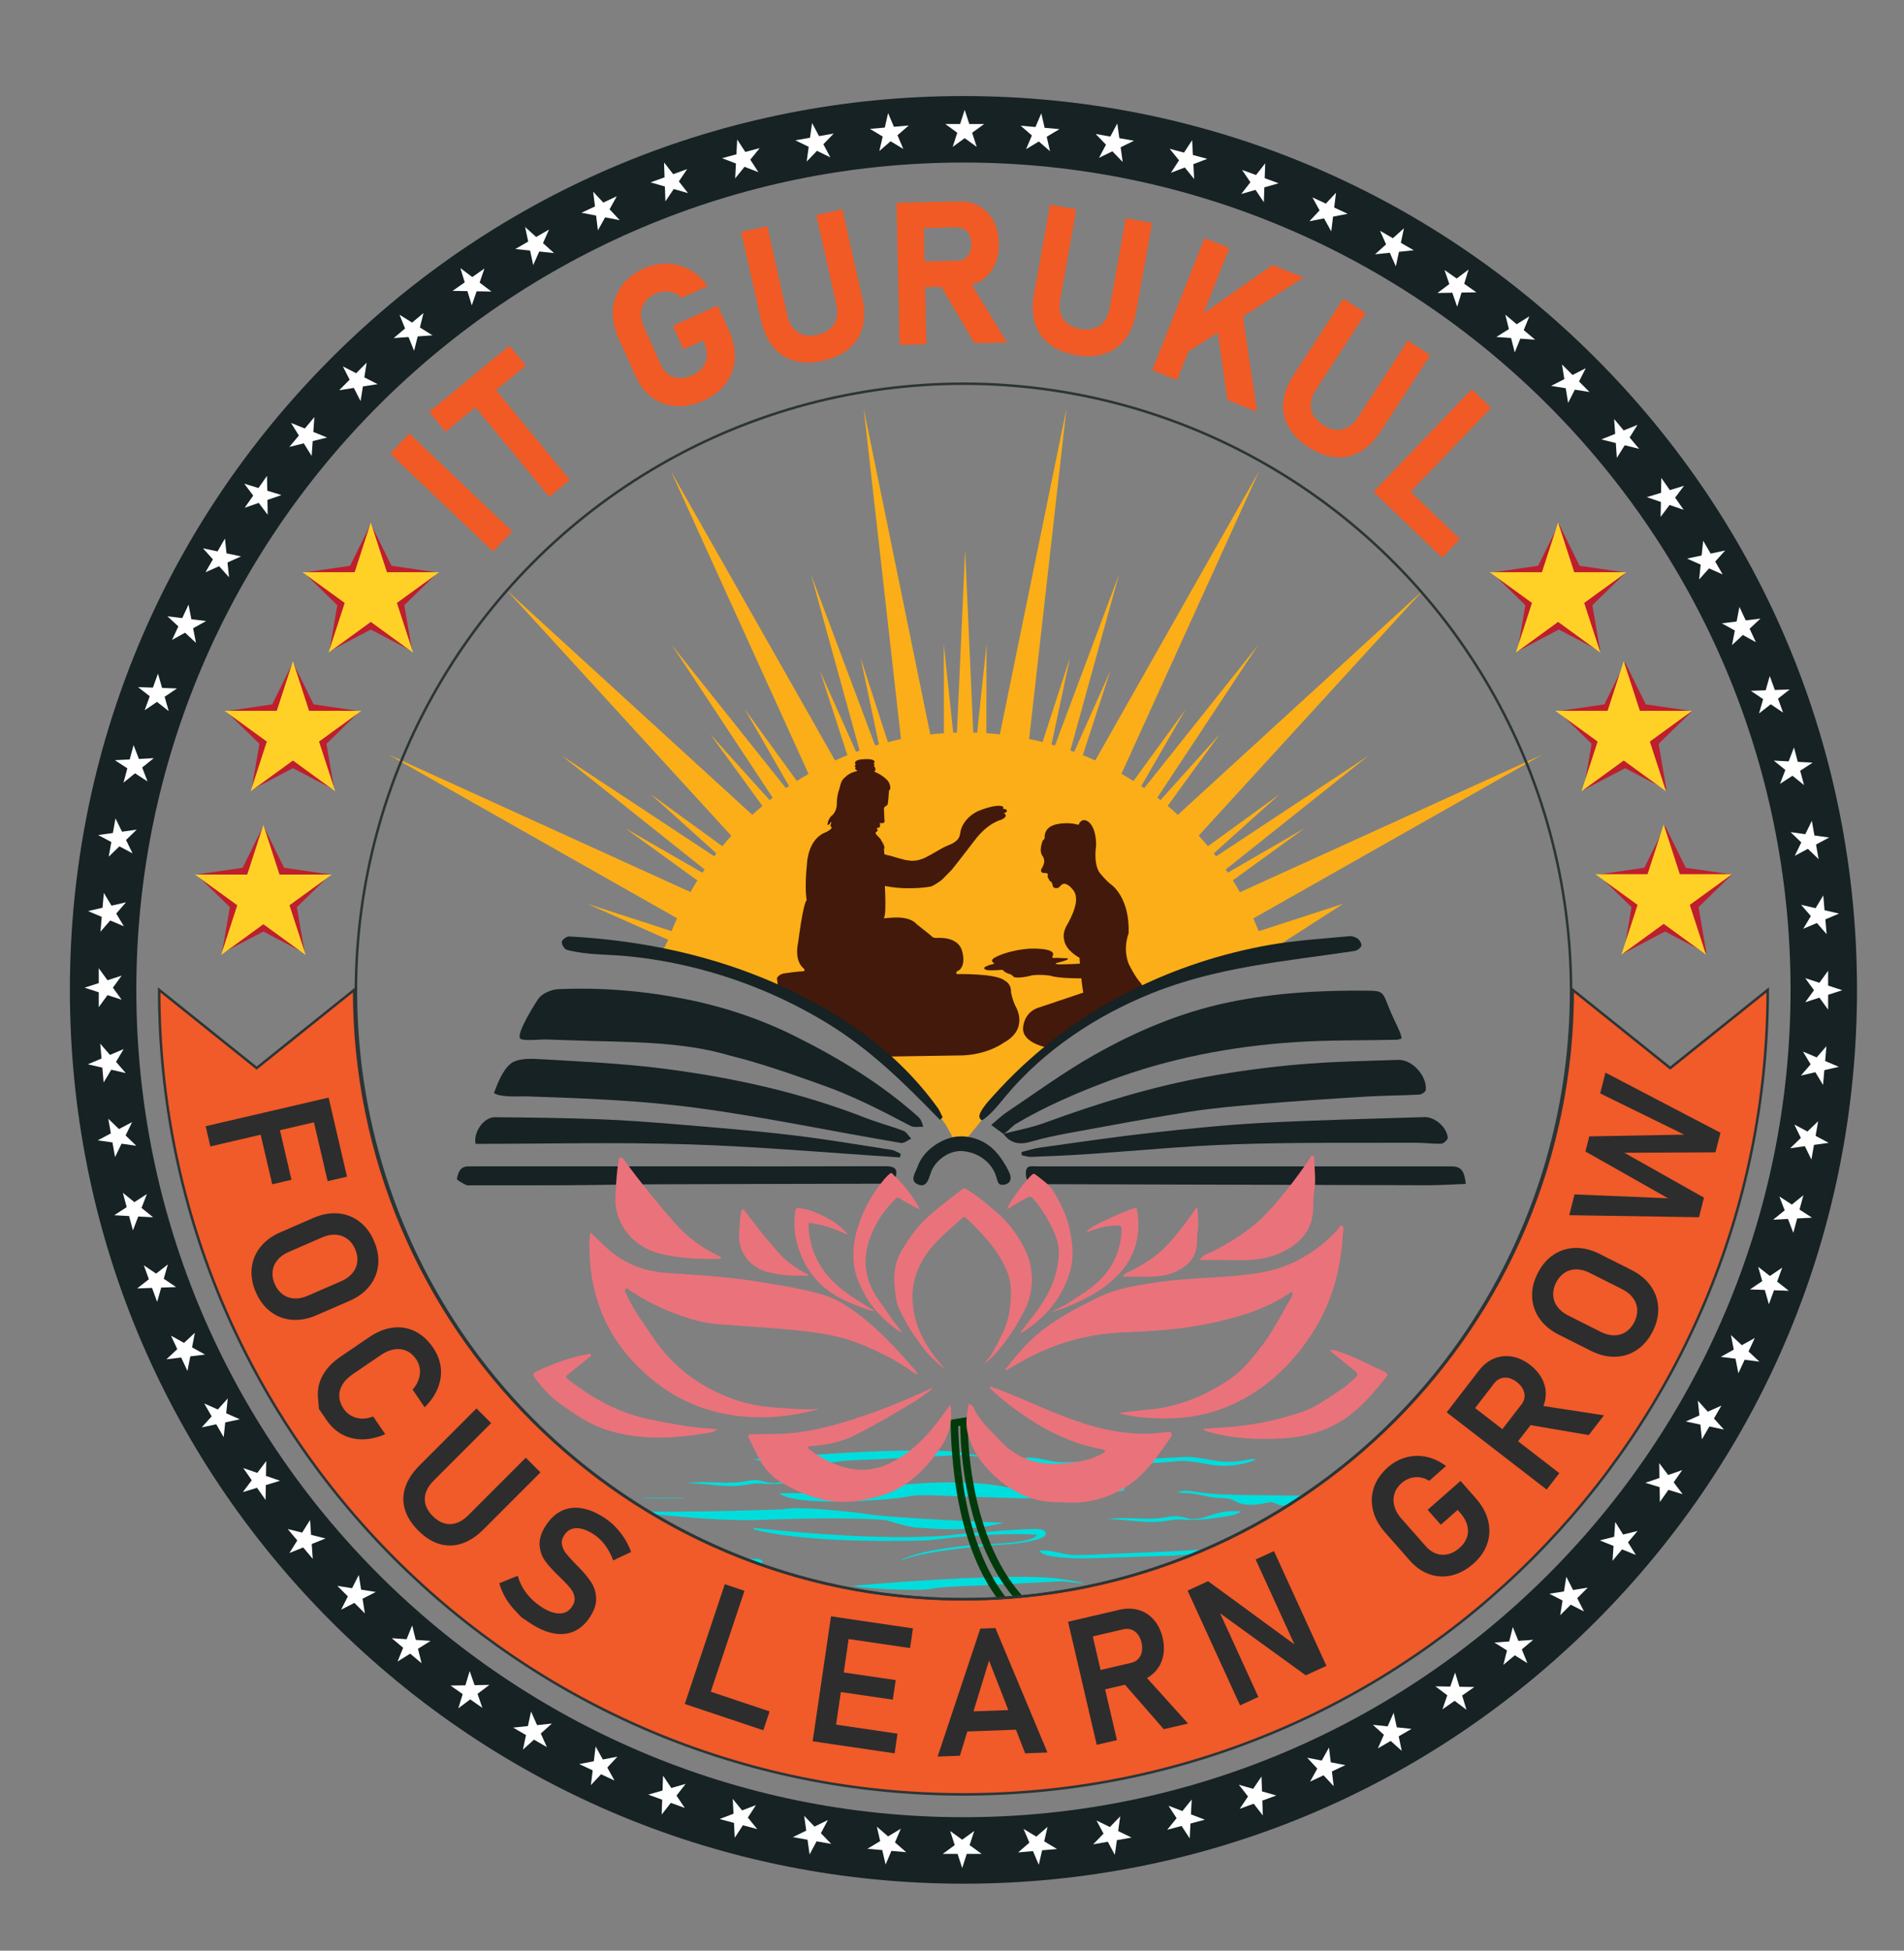 <?xml version="1.0" encoding="utf-8"?>
<!-- Generator: Adobe Illustrator 23.0.1, SVG Export Plug-In . SVG Version: 6.00 Build 0)  -->
<svg version="1.1" id="Layer_1" xmlns="http://www.w3.org/2000/svg" xmlns:xlink="http://www.w3.org/1999/xlink" x="0px" y="0px"
	 viewBox="0 0 759.65 778.07" style="enable-background:new 0 0 759.65 778.07;" xml:space="preserve">
<rect x="0" y="0" width="759.65" height="778.07" fill="#808080" stroke="none"/>
<style type="text/css">
	.st0{fill:#00DDDD;}
	.st1{fill:none;stroke:#003A0A;stroke-width:3;stroke-miterlimit:10;}
	.st2{fill:#FBAE17;}
	.st3{clip-path:url(#SVGID_2_);}
	.st4{fill:#43190B;}
	.st5{fill:#162223;}
	.st6{fill:#EA727B;}
	.st7{fill:#F15A29;stroke:#2C3536;stroke-miterlimit:10;}
	.st8{fill:#2D2D2D;}
	.st9{fill:#F15A24;}
	.st10{fill:#BE1E2D;}
	.st11{fill:#FFD127;}
	.st12{fill:#FFFFFF;}
	.st13{fill:none;stroke:#2C3536;stroke-miterlimit:10;}
</style>
<g>
	<path class="st0" d="M244.75,602.04c0,0,38.74,5.36,60.99,4.12c0,0,31.73-1.28,47.8,0.19c0,0,9.07,2.95,13.19,3.03
		s16.9,2.14,33.79-1.98c0,0-49.04-2.06-56.04-3.71c0,0-25.55-3.3-32.14-1.65C312.33,602.04,255.05,604.1,244.75,602.04z"/>
	<path class="st0" d="M300.63,609.38c0,0,53,6.26,81.93,2.55c0,0,29.75-2.7,32.64-1.97c2.88,0.73,5.77,4.19-12.36,5.96
		c0,0-32.89,1.77-43.85,6.72c0,0,5.39-4.61,32.59-6.63c0,0,21.15-0.37,22.12-3.81c0,0-12.91-1.51-43.27,2.2
		c0,0-46.98,1.83-69.78-4.44"/>
	<path class="st0" d="M340.47,632.49c0,0,64.15-5.77,83.52-2.61c19.37,3.16,0,0.83,0,0.83l-34.89,1.78c0,0-13.05,0.27-17.58,1.24
		S343.76,633.72,340.47,632.49z"/>
	<path class="st0" d="M300.63,582.09c0,0,64.15-5.77,83.52-2.61s0,0.83,0,0.83l-34.89,1.78c0,0-13.05,0.27-17.58,1.24
		S303.93,583.33,300.63,582.09z"/>
	<path class="st0" d="M310.8,595.58c0,0,27.75,0.41,39.7-2.34c0,0,30.91-4.4,51.37,0c0,0,16.94,1.1,30.72,1.79
		c0,0,14.19-0.55,15.98-2.2v1.65c0,0-20.06,3.85-45.47,3.02s-25.41-0.82-25.41-0.82l0,0c0,0-11.4-0.82-15.66,0.27
		C357.77,598.05,318.08,601.49,310.8,595.58z"/>
	<path class="st0" d="M326.5,637.37c0.87,0.01,1.78,0.01,2.48,0.04c0.7,0.03,1.06,0.09,0.53,0.13c-1.37,0.01-2.75,0.02-4.12,0.02
		c-1.57,0.01-13.73,0.11-12.59-0.08c0.47-0.08,4.59-0.11,5.86-0.12C321.25,637.34,323.9,637.36,326.5,637.37z"/>
	<path class="st0" d="M269.71,597.44c0.87,0.01,1.78,0.01,2.48,0.04s1.06,0.09,0.53,0.13c-1.37,0.01-2.75,0.02-4.12,0.02
		c-1.57,0.01-13.73,0.11-12.59-0.08c0.47-0.08,4.59-0.11,5.86-0.12C264.46,597.41,267.12,597.42,269.71,597.44z"/>
	<path class="st0" d="M464.83,606.72c1.6-0.23,3.18-0.59,4.8-0.65c1.14-0.04,2.28,0.08,3.42,0.14c5.62,0.32,11.24-0.59,16.79-1.5
		c1.86-0.3,3.82-0.65,5.27-1.86c-3.24-0.34-6.54-0.06-9.68,0.8c-3.41,0.94-6.78,2.58-10.29,2.16c-1.57-0.19-3.07-0.79-4.64-0.99
		c-2.36-0.3-4.72,0.33-7.08,0.63c-7.18,0.9-14.31-0.66-21.5,0.49C449.57,605.95,457.18,607.84,464.83,606.72z"/>
	<path class="st0" d="M296.94,592.37c1.6-0.23,3.18-0.59,4.8-0.65c1.14-0.04,2.28,0.08,3.42,0.14c5.62,0.32,11.24-0.59,16.79-1.5
		c1.86-0.3,3.82-0.65,5.27-1.86c-3.24-0.34-6.54-0.06-9.68,0.8c-3.41,0.94-6.78,2.58-10.29,2.16c-1.57-0.19-3.07-0.79-4.64-0.99
		c-2.36-0.3-4.72,0.33-7.08,0.63c-7.18,0.9-14.31-0.66-21.5,0.49C281.69,591.61,289.29,593.49,296.94,592.37z"/>
	<path class="st0" d="M475.98,595.77c3.3,0.5,6.53,1.49,9.86,1.7c1.8,0.12,3.65,0.02,5.36,0.6c0.94,0.32,1.8,0.84,2.71,1.23
		c3.6,1.53,7.71,0.93,11.53,0.1c0.63-0.14,1.28-0.28,1.92-0.2c0.94,0.11,1.75,0.67,2.64,0.98c3.11,1.09,6.36-0.98,9.61-1.43
		c3.13-0.44,6.36,0.63,9.45-0.03c0.39-0.08,0.82-0.23,0.98-0.6c0.38-0.84-0.91-1.38-1.83-1.39c-10.14-0.14-20.28-0.28-30.42-0.42
		c-6.84-0.09-13.7-0.19-20.45-1.24c-1.47-0.23-2.95-0.5-4.44-0.46c-1.09,0.03-2.27,0.22-3.23,0.7
		C471.76,595.59,473.89,595.45,475.98,595.77z"/>
	<path class="st0" d="M250.1,620.87c3.3,0.5,6.53,1.49,9.86,1.7c1.8,0.12,3.65,0.02,5.36,0.6c0.94,0.32,1.8,0.84,2.71,1.23
		c3.6,1.53,7.71,0.93,11.53,0.1c0.63-0.14,1.28-0.28,1.92-0.2c0.94,0.11,1.75,0.67,2.64,0.98c3.11,1.09,6.36-0.98,9.61-1.43
		c3.13-0.44,6.36,0.63,9.45-0.03c0.39-0.08,0.82-0.23,0.98-0.6c0.38-0.84-0.91-1.38-1.83-1.39c-10.14-0.14-20.28-0.28-30.42-0.42
		c-6.84-0.1-13.7-0.19-20.45-1.24c-1.47-0.23-2.95-0.5-4.44-0.46c-1.09,0.03-2.27,0.22-3.23,0.7
		C245.88,620.69,248.01,620.55,250.1,620.87z"/>
	<path class="st0" d="M432.22,584.41c9.17-0.3,18.34-0.59,27.51-0.89c2.17-0.07,4.35-0.14,6.52-0.35c1.67-0.16,3.34-0.4,5.02-0.45
		c4.76-0.13,9.42,1.34,14.16,1.79c5.3,0.5,10.73-0.28,15.67-2.28c-1.04-0.49-2.25-0.21-3.38,0.03c-3.79,0.81-7.71,1-11.57,0.55
		c-3.73-0.43-7.39-1.45-11.14-1.64c-1.97-0.1-3.95,0.03-5.92,0.15c-6.34,0.38-12.68,0.64-19.03,0.9c-3.87,0.16-7.74,0.32-11.61,0.48
		c-3.29,0.14-6.58,0.27-9.86,0.41c-2.22,0.09-4.45,0.18-6.67,0c-4.1-0.34-8.58-2.16-12.68-1.65c0.64,2.24,8.57,2.68,10.62,2.86
		C423.97,584.66,428.1,584.54,432.22,584.41z"/>
	<path class="st0" d="M437.74,621.47c9.17-0.3,18.34-0.59,27.51-0.89c2.17-0.07,4.35-0.14,6.52-0.35c1.67-0.16,3.34-0.4,5.02-0.45
		c4.76-0.13,9.42,1.34,14.16,1.79c5.3,0.5,10.73-0.28,15.67-2.28c-1.04-0.49-2.25-0.21-3.38,0.03c-3.79,0.81-7.71,1-11.57,0.55
		c-3.73-0.43-7.39-1.45-11.14-1.64c-1.97-0.1-3.95,0.03-5.92,0.15c-6.34,0.38-12.68,0.64-19.03,0.9c-3.87,0.16-7.74,0.32-11.61,0.48
		c-3.29,0.14-6.58,0.27-9.86,0.41c-2.22,0.09-4.45,0.18-6.67,0c-4.1-0.34-8.58-2.16-12.68-1.65c0.64,2.24,8.57,2.68,10.62,2.86
		C429.49,621.72,433.63,621.6,437.74,621.47z"/>
</g>
<path class="st1" d="M384.63,566.94c0,0-2.28,90.93,67.2,88.57l-11.44,2.21c0,0-57.27,6.79-59.64-90.12L384.63,566.94z"/>
<g>
	<path class="st2" d="M154.75,300.87l115.38,65.39c-0.77,1.69-1.5,3.41-2.2,5.14l-33.73-10.95l32.4,14.41
		c-0.11,0.31-3.15,6.27-3.26,6.58c32.3,9.15,76.55,18.2,112.74,65.41c2.67,3.48,4.22,8.01,6.66,10.93l10.52-12.93
		c0,0,24.57-45.2,106.92-65.58c1.02,3.45,9.82,4.41,6.57,0l29.2-18.8l-33.75,10.95c-0.68-1.71-1.41-3.41-2.17-5.08l115.38-65.37
		L494.7,355.88c-0.91-1.6-1.86-3.18-2.83-4.73l28.71-20.85l-30.71,17.77c-0.28-0.42-0.57-0.84-0.85-1.26l57.09-45.47l-60.9,40.24
		c-0.31-0.4-0.63-0.79-0.94-1.19l26.4-23.71l-28.72,20.85c-1.2-1.44-2.44-2.85-3.7-4.23l89.53-97.85l-97.84,89.56
		c-1.34-1.21-2.7-2.4-4.08-3.56l20.87-28.72L463,319.14c-0.42-0.33-0.84-0.66-1.26-0.99L502,257.24l-45.48,57.12
		c-0.39-0.27-0.79-0.53-1.19-0.8l17.75-30.72l-20.86,28.69c-1.58-0.99-3.17-1.95-4.79-2.87l54.91-120.72l-65.37,115.39
		c-1.63-0.74-3.28-1.45-4.95-2.11l11-33.72l-14.44,32.4c-0.51-0.19-1.02-0.38-1.53-0.56l19.45-70.34l-25.59,68.35
		c-0.46-0.14-0.92-0.26-1.38-0.4l7.38-34.67l-10.96,33.7c-1.77-0.45-3.56-0.85-5.35-1.23l14.9-131.77l-26.58,129.93
		c-1.78-0.2-3.57-0.36-5.37-0.48l0.04-35.46l-3.72,35.27c-0.52-0.02-1.04-0.04-1.56-0.05l-3.25-72.93l-3.26,72.94
		c-0.5,0.01-1,0.03-1.5,0.05l-3.74-35.27l0.03,35.47c-1.8,0.12-3.61,0.28-5.43,0.49l-26.56-129.95l14.87,131.81
		c-1.76,0.36-3.5,0.77-5.22,1.2l-10.93-33.75l7.35,34.7c-0.5,0.14-1,0.28-1.5,0.43l-25.63-68.36l19.44,70.37
		c-0.47,0.17-0.94,0.34-1.41,0.51l-14.45-32.38l10.98,33.7c-1.67,0.67-3.31,1.37-4.94,2.1L267.7,187.97l54.89,120.72
		c-1.58,0.9-3.14,1.83-4.68,2.8l-20.81-28.69l17.7,30.72c-0.42,0.28-0.83,0.56-1.24,0.84l-45.51-57.08l40.24,60.91
		c-0.41,0.32-0.81,0.64-1.22,0.96l-23.75-26.35l20.88,28.67c-1.38,1.15-2.73,2.34-4.06,3.54l-97.9-89.5l89.54,97.87
		c-1.23,1.35-2.43,2.73-3.6,4.13l-28.71-20.84l26.37,23.73c-0.3,0.38-0.6,0.76-0.9,1.14L224,301.3l57.12,45.51
		c-0.29,0.43-0.58,0.86-0.87,1.29l-30.75-17.73l28.74,20.83c-0.95,1.52-1.87,3.06-2.76,4.61L154.75,300.87z"/>
</g>
<g>
	<defs>
		<path id="SVGID_1_" d="M276.48,384.15c0,0,52.93,11.09,87.94,49.04l15.87,13.67l13.15-3.36l20.33-21.16
			c0,0,40.76-32.39,63.57-34.13l20.88-12.76l-9.28-12.57l-27.45-36.34l-3.87-10.63l-69.33-23.72l-24.74-4.89l-37.77,6.96
			l-50.3,61.55L276.48,384.15z"/>
	</defs>
	<clipPath id="SVGID_2_">
		<use xlink:href="#SVGID_1_"  style="overflow:visible;"/>
	</clipPath>
	<g class="st3">
		<g>
			<path class="st4" d="M416.8,334.09c0,0-0.54-3.94,4.3-5.21c0,0,4.36-1.21,8.66,0c0,0,0.91,0.32,0.85-0.54
				c0,0,1.15-2.07,3.15-0.85c0,0,3.57,1.45,3.57,9.75c0,0-1.15,6.78,1.21,10.6c0,0,2.66,3.45,4.78,4.97c0,0,7.51,5.03,6.96,19.5
				c0,0-2.43,5.81,0.03,12.11c0,0,2.51,5.27,4.88,7.75c0,0,2.6,3.57,2.42,10.6c0,0-0.12,4.97-2.66,7.33c0,0-0.97,0.48-0.18,1.33
				c0,0,1.09,1.03,1.51,2.42c0,0,0.54,1.45,2.97,1.82c0,0,3.51,0.18,3.69,2.72c0,0,0.36,0.54-1.57,0.54c0,0-9.14-1.88-16.41-0.67
				c0,0-18.53,2.48-28.58-0.79c0,0-8.84-1.94-8.17-7.75c0,0,0.24-6.36,6.9-8.05l17.08-5.75c0,0-0.73-4.54-0.73-5.69
				c0,0-9.2,0.06-12.23-1.03c0,0-3.69-0.67-7.45-0.18c0,0-4.54,1.33-7.15,0.73l-1.21-1.03c0,0-2.91-0.85-3.09-1.7
				c0,0-0.48-0.3-1.63-0.12c0,0-4.78,0.36-5.39-0.12c0,0-1.45-0.54,0-1.27c0,0,1.39-0.73,2.79-0.91l0.67-0.36
				c0,0-2.42-0.97,0.36-2.42c0,0,4.97-2.85,13.93-3.45c0,0,9.69-0.36,9.08,2.42c0,0,0,0.67-0.42,0.97c0,0,0,0.48,1.82,0.3l4.3,0.18
				c0,0,2,0.36-4.6,1.94c0,0-0.48,0.42,1.45,0.48l5.14-0.12l3.03-0.18l-0.18-2.36c0,0-5.57-2.79-6.12-7.21c0,0-0.91-2.66,1.33-6.12
				c0,0,2.42-4.3,3.03-7.15c0,0,1.44-4.36-1.1-6.9c0,0-1.81-2.48-3.69-2.06c0,0-0.88,0.45-1.42,1.18c-0.54,0.73-2.51,0.73-2.66-0.33
				c0,0-0.15-1.18-0.67-1.7c0,0-0.88-0.32-0.95-1.23c0,0-0.55-0.3-0.43-0.98l0.05-0.79c0,0-0.16-0.61-1.25-0.48
				c0,0-1.98,0.09-1.34-1.54c0,0,0.95-1.45,1.14-2.75c0,0,0.2-1.2-0.52-2.34c0,0-1.2-1.16-0.75-3.81c0,0,0.36-2.11,0.86-2.7
				C416.18,335.09,416.82,334.68,416.8,334.09z"/>
			<path class="st4" d="M381.8,388.53c0,0,15.87-0.36,19.14,2.66c0,0,2.54,1.09,2.42,4.48c0,0,0.48,3.15,2.06,6.18
				c0,0,5.09,8.6-4.97,14.05c0,0-7.02,5.33-18.65,5.09l-38.63,0.61c0,0-25.67-1.45-27.61-4.36l-4.24-15.74l-1.33-11.38
				c0,0,0.74-1.79,3.69-1.97c0,0,4.81-0.73,6.63-0.73c0,0,1.59-0.09,0-1.45c0,0-3.45-2.68-1.86-10.13c0,0,1.88-15.22,3.41-16.85
				c0,0-0.97-4.24,0.12-14.65c0,0,0.32-9.1,6.72-12.05c0,0,3.45-1.54,4.68-1.95c0,0,2.27-0.95,2.27-3.36l-0.41-3.95
				c0,0-1.77-10.31,1.77-12.85c0.39-0.28,0.7-0.7,1.09-0.99c0.59-0.43,1.24-0.78,1.92-1.06c0.34-0.14,0.7-0.24,1.06-0.34
				c0.27-0.08,0.78-0.15,0.98-0.36c-0.15-0.17-0.38-0.26-0.55-0.4c-0.21-0.17-0.51-0.59-0.15-0.77c0.04-0.02,0.07-0.03,0.08-0.07
				c-0.12-0.13-0.27-0.27-0.36-0.43c-0.11-0.19-0.09-0.31,0.08-0.44c0.15-0.12,0.25-0.11,0.22-0.31c-0.04-0.27-0.28-0.44-0.26-0.75
				c0.03-0.39,0.34-0.67,0.66-0.85c0.85-0.47,1.99-0.53,2.94-0.59c1.08-0.07,2.26-0.1,3.31,0.22c0.38,0.12,0.71,0.31,0.88,0.69
				c0.03,0.07,0.06,0.15,0.05,0.23c-0.02,0.23-0.27,0.3-0.35,0.5c-0.13,0.32,0.35,0.29,0.34,0.54c-0.02,0.25-0.41,0.19-0.21,0.51
				c0.17,0.29,0.34,0.57,0.44,0.89c0.08,0.25,0.15,0.55,0.07,0.81c-0.04,0.16-0.33,0.59-0.55,0.51c0,0,5.13,2.04,6.18,4.9
				c0,0,0.86,2.09-0.18,2.68c0,0-0.36,5.22-0.59,5.59c0,0-0.14,0.45-0.86,0.73c0,0-0.59,0.23-0.59,1.14l0.23,4.59c0,0,0.32,0.95-1,1
				l-0.82-0.09l0.05,1.36c0,0-0.18,0.66-1,0.53l-0.32,0.24c0,0,0.86,1.21-0.14,1.35c0,0-0.3,0.21-0.3,0.35
				c0,0.14,0.03,0.38,0.03,0.38s2.54,4.89,2.35,6.34l0.09,0.18l-0.73,0.01c-0.13,0-0.26-0.02-0.38-0.06l1.46-3.07l0.17,7.42
				l-0.5-0.18l-0.73-0.36h-0.23l-0.34-0.09l-0.34-0.05h-0.45l-0.18-0.36l1.91-3.91l-0.36-0.18l-0.36-0.05l-0.18,0.23
				c0,0,1.18,4,2.11,9.4c0,0,1.29,17.2-0.07,18.38c-0.9,0.77,9.17-2.04,13.13,2.55c0,0,5.33,4.15,6.37,5.14c0,0,0.5,0.36,1.63,0.32
				c0,0,8.77-0.95,10.17,5.54c0,0,1.54,4.9-1.18,7.27C382.71,386.91,380.76,387.79,381.8,388.53z"/>
			<path class="st4" d="M335.31,313.81c0,0-1.31,2.07-1.44,6.43c0,0,0.29,3.52-2.35,5.39c0,0-1.07,1.28-1.22,2.44
				c0,0-0.6,1.62,0.59,0.69c0,0,1.26-2.01,0.6-0.03c0,0-0.42,0.95,0.11,0.91l0.19,0.52l-0.28,0.53l-1.11,0.77
				c0,0-1.27,0.89-0.75,0.91s1.77-0.25,1.84-0.27s3.54-1.07,3.54-1.07l3.84-6.68l0.16-4.95l-0.34-4.09l-0.41-2.54
				C338.28,312.76,336.64,311.04,335.31,313.81z"/>
			<path class="st4" d="M349.07,332.36c0,0,1.04,2.16,1.18,3.16c0,0,1.92,2.39,1.92,3.01c0,0,0.11,1-0.25,0.48
				c0,0-0.14,0.14,0.02,0.45c0,0,0.39-0.27,0.07-0.38c0,0-0.36,0.36-0.79,0.11c0,0,1.85-2.67,1.24-3.24c0,0,1,8.55-0.39,7.22
				l-0.72-0.33l-0.4,0.09l0.32,0.14l-0.59-0.41l0.16,0.38l-0.66-0.47v0.29l-0.36-0.48l-0.09,0.19c0,0,1.65-3.98,1.51-4.38
				s0-1.23,0-1.23l-5.25-1.04l1.34-2.32L349.07,332.36z"/>
			<path class="st4" d="M330.11,333.29c0,0,6.29-0.87,13.43,3.65c0,0,8.11,3.87,11.68,4.39c0,0,6.22,1.94,7.08,1.82
				c0,0,2.92,0.84,6.88-1.09c2.43-1.19,4.72-2.67,7.1-3.95c1.97-1.05,4.38-1.55,5.86-3.35c1.1-1.33,0.85-2.81,1.41-4.32
				c0.3-0.81,0.68-1.57,1.16-2.28c1.37-2.03,3.53-3.8,5.79-4.75c0,0,6.79-2.85,9.45-1.77c0,0,0.55-0.04,0.22,0.96
				c0,0,1.75-0.07,1.53,1.08c0,0-0.44,0.52-1.2,0.7c0,0,2.31,0.98-1.04,2.61c0,0-5.24,1.09-10.54,8.12c0,0-7.23,9.43-9.11,11.72
				l-3.85,3.94c0,0-1.76,1.53-4.36,2.79c0,0-7.77,1.59-16.89,0.12c0,0-5.68-0.96-8.33-2.04c0,0-2.18-0.76-3.24-1.36
				c0,0-3.3-1.77-6.48,0.41c0,0-0.97,0.65-1.78,2.53C334.9,353.2,323.92,338.03,330.11,333.29z"/>
		</g>
		<path class="st4" d="M349.07,332.36c0,0,1.73,1.67,2.22,2.28c0.48,0.61,2.85,5.52,0.91,3.2c-1.94-2.32,1.24,4.57,0.06,2.86
			c-1.18-1.71,0.69,3.15,0.69,3.15h-6.02l-0.95-5.21l3.41-5.56"/>
	</g>
</g>
<g>
	<path class="st5" d="M400.34,452.25c2.78,3.78,6.33,4.45,10.75,3.18c4.91-1.41,9.93-2.5,14.96-3.42c16.12-2.96,32.24-6,48.43-8.56
		c9.5-1.5,19.13-2.33,28.73-3.13c13.86-1.15,27.75-2.07,41.63-2.91c7.13-0.44,14.29-0.44,21.43-0.81c0.92-0.05,2.49-1.1,2.57-1.82
		c0.62-5.52-5.37-12.22-10.93-12.03c-13.26,0.43-26.56,0.68-39.77,1.82c-12.33,1.07-24.66,2.73-36.84,4.94
		c-22.08,4.02-43.47,10.63-64.54,18.35c-5.34,1.96-11.02,2.98-16.55,4.43c1.28-0.34,3.73-3.21,5.01-3.97
		c11.5-6.86,24.7-12.54,37.22-17.23c23.91-8.96,48.89-13.76,74.35-15.42c13.48-0.88,27.03-0.65,40.55-0.94
		c0.56-0.01,1.11-0.3,1.92-0.53c-0.3-1.04-0.44-1.88-0.78-2.64c-1.57-3.55-3.36-7-4.74-10.62c-2.03-5.33-2.32-5.74-8.1-5.8
		c-18.38-0.2-37.25,0.86-55.44,4.65c-19.17,4-36.71,11.42-53.71,21.03c-11.94,6.75-23.09,14.93-34.52,22.58
		c-2.31,1.54-4.33,3.51-6.51,5.31C397.33,450.09,398.81,451.18,400.34,452.25z"/>
	<path class="st5" d="M207.35,413.86c0.04,0.14,0.09,0.26,0.17,0.36c0.91,1.13,8.64,0.33,10.21,0.38c3.73,0.11,7.45,0.23,11.18,0.38
		c20.4,0.77,42.55,0.13,62.28,6.05c12.58,3.11,24.82,7.46,37.03,11.81c12.47,4.44,23.45,10.12,35.09,16.26
		c1.35,0.71,3.32,0.26,5.01,0.35c-0.47-2.08-1.08-3.18-1.96-3.98c-14.77-13.2-31.55-23.41-49.19-32.18
		c-14.17-7.05-29.11-11.97-44.72-14.99c-16.46-3.18-33.03-4.48-49.72-3.75c-2.77,0.12-6.46,1.7-7.95,3.85
		C213.38,400.4,206.65,411.13,207.35,413.86z"/>
	<path class="st5" d="M197.06,435.99c3.02,1.88,9.83,1.2,13.5,1.33c22.55,0.75,44.76,1.57,67.14,4.55
		c27.49,3.66,54.48,9.46,81.78,14.01c1.23,0.21,2.71-1.1,4.07-1.72c-1.03-1.07-1.86-2.63-3.11-3.11
		c-5.02-1.91-10.26-3.26-15.27-5.22c-26.04-10.2-53.18-16.1-80.78-19.63c-16.37-2.09-32.93-2.79-49.43-3.77
		c-3.77-0.22-8.59-0.25-11.18,1.81C200.47,426.89,198.53,432.17,197.06,435.99z"/>
	<path class="st5" d="M584.82,472.23c-0.62-5.52-1.95-7.01-5.95-7.01c-55.12-0.01-110.23-0.01-165.35,0.01
		c-1.86,0-4.22-0.71-4.22,2.66c0,3.11,1.08,4.63,4.42,4.54c5.76-0.16,11.53-0.08,17.29-0.07c46.07,0.13,92.14,0.29,138.21,0.39
		C574.41,472.76,579.59,472.41,584.82,472.23z"/>
	<path class="st5" d="M359.05,461.66c0.1-0.49,0.2-0.99,0.3-1.48c-1.25-0.54-2.46-1.36-3.76-1.56c-13.09-2.02-26.17-4.26-39.32-5.81
		c-14.66-1.74-29.39-2.95-44.1-4.18c-10.99-0.92-21.99-1.78-33-2.2c-13.9-0.53-27.83-0.69-41.74-0.81
		c-4.43-0.04-8.65,6.01-7.69,10.62c28.3,0,56.65-0.71,84.96,0.2C302.85,457.33,330.94,459.85,359.05,461.66z"/>
	<path class="st5" d="M407.57,459.51c0.03,0.43,0.06,0.85,0.08,1.28c1.23,0.23,2.48,0.7,3.7,0.65c6.99-0.26,13.98-0.54,20.96-1
		c20.25-1.35,40.47-3.36,60.74-4.04c23.82-0.8,47.67-0.49,71.51-0.6c3.51-0.02,7.02,0.5,10.51,0.37c0.92-0.03,2.6-1.62,2.54-2.38
		c-0.33-4.19-5.13-8.36-9.4-8.22c-21.43,0.68-42.88,1.16-64.28,2.3c-14.84,0.79-29.67,2.3-44.45,3.95
		c-14.9,1.66-29.75,3.86-44.61,5.92C412.41,458.08,410,458.91,407.57,459.51z"/>
	<path class="st5" d="M270.9,465.21c-26.98,0-53.96,0-80.94,0c-1.13,0-2.26,0-3.39,0.03c-3.15,0.08-3.77,2.71-4.27,4.9
		c-0.12,0.54,2.2,1.79,3.53,2.44c0.72,0.36,1.72,0.2,2.6,0.2c12.16,0,24.32,0.05,36.48-0.02c12.66-0.07,25.31-0.34,37.97-0.39
		c29.74-0.12,59.48-0.17,89.22-0.24c0.88,0,1.94,0.3,2.59-0.09c1.07-0.64,2.38-1.59,2.68-2.66c0.94-3.35-0.78-4.23-4.03-4.22
		C325.86,465.26,298.38,465.22,270.9,465.21z"/>
	<path class="st5" d="M390.79,445.56c0.11,0.61,0.48,1.16,1.08,1.29c3.68-2.45,6.4-6.06,9.22-9.45
		c15.39-18.48,36.05-32.18,58.35-41.19c26.22-10.58,53.36-12.75,80.96-16.9c1.02-0.15,2.37-1.08,2.71-1.97
		c0.27-0.72-0.51-2.25-1.28-2.84c-0.91-0.7-2.33-1.2-3.47-1.09c-10.59,1.03-21.27,1.63-31.73,3.47
		c-37.92,6.66-73.81,24.05-101.49,50.97c-2.07,2.02-4.1,4.08-6.08,6.2c-1.57,1.68-3.12,3.38-4.64,5.1c-1.15,1.3-3.17,3.86-3.61,5.57
		C390.75,444.99,390.74,445.28,390.79,445.56z"/>
	<path class="st5" d="M393.78,456.38c3.4,2.22,5.72,5.52,7.65,8.86c0.03,0.04,0.05,0.09,0.07,0.13c0.1,0.18,0.2,0.36,0.3,0.54
		c0.37,0.7,0.71,1.41,1.02,2.14c0.71,1.7,0.66,3.86-1.97,4.43c-2.57,0.55-2.71-0.89-3.36-3.1c-1.66-5.62-7.14-9.82-13.58-10.25
		c-4.93-0.33-10.44,3.28-12.35,8.16c-1.06,2.71-1.68,6.94-5.66,4.98c-3.03-1.49-0.57-4.74,0.2-6.93c1.91-5.44,7.04-9.52,12.39-11.29
		C383.62,452.34,389.41,453.52,393.78,456.38z"/>
	<path class="st5" d="M374.99,446.64c-14.17-14.56-27.78-28.09-45.29-38.72c-16.53-10.04-34.62-17.52-53.4-22.1
		c-8.5-2.08-17.15-3.56-25.85-4.42c-8.12-0.8-16.41-0.43-24.34-2.55c-0.93-0.25-2.06-2.15-1.95-3.17c0.1-0.85,1.9-2.22,2.89-2.16
		c40.5,2.19,79.72,12.9,113.46,35.97c13.04,8.92,24.26,19.47,33.54,32.3c0.84,1.16,1.37,2.55,2.04,3.84
		C375.71,445.97,375.35,446.31,374.99,446.64z"/>
</g>
<g>
	<path class="st6" d="M348.63,522.68c0.08,0.05,0.12,0.15,0.25,0.31c-1.55-0.16-2.9-0.72-4.26-1.2c-4.46-1.56-8.81-3.34-12.76-6.01
		c-4.6-3.1-8.25-7.07-10.79-11.99c-3.23-6.24-4.73-12.86-3.86-19.91c0.03-0.24,0.06-0.47,0.07-0.71c0.09-1.18,0.48-1.52,1.64-1.33
		c1.89,0.31,3.76,0.72,5.55,1.42c3.87,1.52,7.54,3.4,10.77,6.04c1.06,0.87,2.06,1.85,3.08,3.19c-1.79-0.75-3.32-1.4-4.86-2.02
		c-3.19-1.27-6.5-2.08-9.88-2.64c-0.76-0.13-1.02,0.02-0.99,0.85c0.27,8,3.02,15.03,8.35,20.96c4.16,4.63,9.37,7.93,14.61,11.17
		C346.58,521.44,347.61,522.05,348.63,522.68z"/>
	<path class="st6" d="M287.62,501.45c0.08,0.04,0.09,0.21,0.13,0.34c-0.51,0.49-1.17,0.33-1.75,0.34
		c-7.79,0.12-15.53-0.25-23.11-2.21c-10.08-2.59-18.05-11.61-17.35-23.22c0.27-4.46,0.46-8.92,1.22-13.34
		c0.1-0.59-0.06-1.34,0.72-1.56c0.84-0.24,1.19,0.46,1.59,1.01c6.31,8.55,12.97,16.82,19.99,24.81c4.92,5.61,10.73,9.95,17.41,13.19
		C286.87,501.01,287.25,501.22,287.62,501.45z"/>
	<path class="st6" d="M284.64,569.91c0.42,0.01,0.83,0.12,1.52,0.22c-1.09,0.91-2.18,1.19-3.24,1.36
		c-13.86,2.34-27.67,3.19-41.32-1.29c-6.65-2.18-12.32-6.1-17.94-10.14c-4.09-2.94-7.43-6.56-10.37-10.61
		c-0.77-1.06-0.84-1.65,0.55-2.31c6.58-3.18,13.38-5.64,20.55-7.04c0.49-0.1,1.09-0.3,1.34,0.26c0.26,0.6-0.41,0.83-0.75,1.12
		c-2.79,2.28-5.61,4.53-8.41,6.8c-0.63,0.51-1.14,0.91-0.16,1.69c9.87,7.85,20.69,13.77,33.16,16.25
		C267.87,567.86,276.16,569.54,284.64,569.91z"/>
	<path class="st6" d="M366.37,548.12c-1.17,0-1.81-0.55-2.42-0.99c-6.07-4.42-12.77-7.72-19.64-10.63
		c-6.72-2.84-13.86-4.36-21.1-5.26c-12.22-1.52-24.52-2.12-36.78-3.06c-7.07-0.54-13.7-2.84-20.23-5.5
		c-5.21-2.13-10.08-4.82-14.76-7.9c-0.51-0.34-1.12-1.16-1.74-0.67c-0.71,0.57-0.1,1.41,0.18,2.06c2.69,6.14,6.75,11.44,10.44,16.97
		c8.09,12.15,19.19,20.35,32.87,25.15c5.97,2.1,12.19,2.9,18.48,3.33c5.08,0.35,10.15,0.74,15.24,0.36
		c-12.86,3.53-25.7,4.54-38.9,1.72c-13.34-2.85-24.43-9.44-33.83-18.92c-12.31-12.42-18.45-27.62-18.97-45.1
		c-0.07-2.24-0.16-4.47,0.11-6.71c0.04-0.36,0.18-0.71,0.37-1.39c2.1,2.19,4.15,4.12,6.21,6.03c6.92,6.4,15.14,9.54,24.45,10.16
		c11.78,0.78,23.58,1.45,35.25,3.31c9.08,1.45,18.18,2.81,27.03,5.45c5.47,1.63,10.12,4.8,14.55,8.18
		c7.84,5.98,14.46,13.26,20.94,20.64C364.83,546.18,365.5,547.06,366.37,548.12z"/>
	<path class="st6" d="M372.1,553.49c-1.15,1.51-2.38,2.16-3.47,2.97c-1.09,0.81-2.21,1.61-3.38,2.32
		c-7.76,4.7-15.56,9.33-23.66,13.44c-4.85,2.46-9.96,3.81-15.33,4.33c-0.93,0.09-1.86,0.18-2.78,0.29c-0.41,0.05-0.96-0.03-1.08,0.5
		c-0.1,0.42,0.35,0.62,0.63,0.84c3.94,3.11,8.3,5.37,13.13,6.87c10.79,3.34,19.66-0.62,27.78-7.18
		c5.65-4.56,10.03-10.33,14.19-16.25c0.24-0.34,0.51-0.67,1.01-1.33c1.06,6.28-0.27,11.66-3.53,16.54
		c-4.35,6.51-9.42,12.32-16.27,16.4c-4.86,2.89-10.22,4.17-15.65,5.18c-11.65,2.16-22.12-1.31-32-7.16
		c-3.54-2.09-6.34-5.02-8.34-8.62c-1.6-2.87-2.98-5.87-4.49-8.79c-0.68-1.31-0.31-1.81,1.13-1.81c3.54,0,7.09-0.01,10.63-0.1
		c10.23-0.27,20.04-2.69,29.72-5.8c10.31-3.31,20.34-7.34,30.15-11.92C370.86,554.04,371.26,553.87,372.1,553.49z"/>
	<path class="st6" d="M467.32,571.55c0.67,0.92-0.38,2.01-0.94,2.8c-4.85,6.85-9.58,13.9-16.81,18.51
		c-7.07,4.5-14.88,6.81-23.36,6.46c-3.54-0.15-7.1-0.06-10.59-0.71c-8.75-1.6-15.67-6.36-21.61-12.73
		c-3.79-4.06-6.5-8.78-7.91-14.18c-1.02-3.91-0.35-7.77,0.43-11.8c0.95,0.35,1.63,0.88,1.94,1.6c2.28,5.31,6.65,8.9,10.43,13.01
		c6.43,7,14.33,9.82,23.75,9.3c5.91-0.32,11.64-0.99,16.89-3.93c0.52-0.29,1.41-0.4,1.3-1.12c-0.1-0.67-0.97-0.68-1.56-0.79
		c-11.59-2.12-21.86-7.19-31.46-13.87c-4.3-2.99-8.41-6.18-12.22-9.76c-0.31-0.29-0.74-0.5-0.69-1.36c2.09,0.75,4.12,1.41,6.09,2.21
		c9.33,3.77,18.45,8.09,27.96,11.42c11.5,4.02,23.25,6.41,35.52,4.7C465.43,571.18,466.8,570.84,467.32,571.55z"/>
	<path class="st6" d="M481.15,570.78c-0.34-0.1-0.67-0.24-1.01-0.37c0.01-0.17,0.01-0.34,0.02-0.5c2.52-0.18,5.04-0.4,7.56-0.54
		c10.93-0.6,21.57-2.72,31.92-6.26c5.6-1.91,10.25-5.56,15.17-8.7c2.16-1.38,3.99-3.16,5.89-4.86c1.12-1,1.06-1.78-0.09-2.69
		c-2.87-2.28-5.7-4.62-8.54-6.93c-0.47-0.38-1.04-0.69-1.33-1.46c0.68-0.27,1.27-0.03,1.89,0.15c6.96,2.05,13.28,5.58,19.84,8.56
		c1,0.45,1.55,0.97,0.63,2.09c-3.97,4.86-7.91,9.73-12.77,13.79c-8.33,6.95-18.15,10.12-28.69,10.67
		C501.39,574.27,491.11,573.84,481.15,570.78z"/>
	<path class="st6" d="M535.43,488.85c0.86,0.31,0.47,1.43,0.43,2.18c-0.69,14.4-4.14,27.95-11.98,40.24
		c-6.39,10.01-14.32,18.5-24.39,24.76c-9.43,5.87-19.72,9.2-30.98,9.63c-6.89,0.26-13.65,0-20.36-1.54c-0.3-0.07-0.61-0.14-0.9-0.24
		c-0.1-0.03-0.16-0.16-0.37-0.39c3.65-0.4,7.18-0.86,10.72-1.16c12.54-1.08,23.76-5.67,33.94-12.87c4.19-2.96,7.41-6.97,10.61-10.95
		c4.51-5.61,7.91-11.9,11.39-18.14c0.72-1.3,1.69-2.47,2.06-3.96c0.09-0.35,0.26-0.75-0.15-1c-0.34-0.21-0.55,0.15-0.79,0.31
		c-9.83,6.62-20.91,9.83-32.37,12.21c-11.31,2.35-22.76,3.08-34.25,3.52c-15.09,0.59-29.08,4.9-42.08,12.54
		c-1.53,0.9-3.08,1.76-4.62,2.64c-0.11-0.13-0.22-0.25-0.32-0.37c3.03-3.91,6.18-7.71,9.73-11.19c7.95-7.79,17.66-12.8,27.49-17.62
		c7.3-3.58,15.21-4.77,23.16-5.96c11.71-1.75,23.55-1.68,35.28-3.01c6.34-0.71,12.6-1.85,18.39-4.5c7.17-3.28,13.54-7.8,18.81-13.76
		C534.36,489.71,534.67,488.57,535.43,488.85z"/>
	<path class="st6" d="M524.35,462.35c0.06,4.27,0.77,8.52-0.01,12.82c-0.54,2.98-0.18,6.06-0.58,9.1
		c-0.97,7.26-5.4,11.66-11.59,14.85c-6.67,3.44-13.8,3.69-21.05,3.52c-3.54-0.09-7.08-0.02-10.61-0.04c-0.59,0-1.22,0.22-1.85-0.25
		c1.66-2.14,4.26-2.67,6.43-3.84c7.42-3.98,14.47-8.41,20.31-14.61c6.41-6.8,11.99-14.23,17.25-21.92c0.29-0.43,0.4-1.23,1.1-1.06
		C524.36,461.08,524.34,461.83,524.35,462.35z"/>
	<path class="st6" d="M419.5,523.36c2.02-1.3,4.27-2.07,6.25-3.35c4.39-2.83,8.92-5.47,12.72-9.1c3.75-3.58,6.44-7.9,7.87-12.89
		c0.75-2.62,1.14-5.34,1.13-8.1c0-0.81-0.27-1-1.07-1.04c-4.2-0.23-8.12,0.88-11.97,2.35c-0.3,0.11-0.58,0.36-1.02,0.2
		c1.63-1.79,3.68-2.85,5.77-3.85c3.82-1.82,7.66-3.62,11.64-5.08c0.35-0.13,0.7-0.27,1.06-0.37c1.64-0.49,1.65-0.48,1.91,1.28
		c1.42,9.5-0.87,17.88-7.55,24.93c-4.1,4.33-8.98,7.52-14.29,10.17c-3.93,1.96-8.01,3.48-12.17,4.83
		C419.7,523.37,419.59,523.36,419.5,523.36z"/>
	<g>
		<path class="st6" d="M407.77,531.47c-0.09,0.06-0.18,0.11-0.28,0.14c-0.06,0.01-0.13-0.03-0.38-0.08
			c1.47-1.93,2.88-3.81,4.32-5.67c3.1-4.01,6.05-8.13,8.05-12.82c1.56-3.67,2.54-7.53,2.9-11.48c0.34-3.77-0.55-7.39-2.14-10.81
			c-1.74-3.77-3.82-7.34-6.32-10.67c-0.4-0.54-0.87-1.02-1.32-1.52c-1.4-1.54-1.42-1.57-3.29-0.58c-2.5,1.32-4.96,2.72-7.51,4.41
			c0.68-2.19,1.88-3.78,3.03-5.38c2.09-2.94,4.23-5.84,6.81-8.38c0.51-0.51,0.97-0.57,1.46-0.17c2.59,2.08,5.48,3.85,7.24,6.79
			c2.7,4.5,5.06,9.15,6.27,14.33c0.75,3.19,1.25,6.4,1.33,9.66c0.1,4.35-0.89,8.51-2.62,12.47
			C421.6,520.18,415.61,526.65,407.77,531.47z"/>
		<path class="st6" d="M411.35,505.85c0.97,5.9,0.05,11.67-2.69,17.02c-3.14,6.13-6.92,11.85-11.48,17.03
			c-1.36,1.54-2.91,2.86-4.5,4.17c0.59-1.06,1.46-1.91,2.18-2.87c1.91-2.58,3.14-5.53,4.62-8.33c3.05-5.76,3.99-11.97,3.84-18.39
			c-0.07-3-0.83-5.87-2.06-8.61c-2.08-4.63-5.02-8.69-8.37-12.47c-2.33-2.62-4.79-5.11-7.35-7.51c-0.59-0.56-1.02-0.57-1.6-0.04
			c-3.89,3.55-8.02,6.86-11.51,10.81c-5.27,5.98-8.47,12.9-8.36,21.01c0.09,6.11,1.72,11.83,4.73,17.21c2.23,4,4.95,7.57,8.05,10.89
			c0.07,0.08,0.13,0.16,0.19,0.25c-4.14-2.83-7.48-6.43-10.27-10.56c-1.76-2.61-3.78-5.06-5.19-7.88c-1.5-2.99-3.45-5.82-3.99-9.21
			c-0.67-4.23-1.16-8.5-0.4-12.77c0.5-2.78,1.65-5.37,3.12-7.74c2.57-4.15,5.34-8.19,8.92-11.56c3.52-3.32,7.35-6.29,11.17-9.26
			c1.2-0.93,2.44-1.81,3.61-2.78c0.48-0.4,0.82-0.37,1.31-0.08c2.77,1.66,5.4,3.5,7.86,5.59c3.73,3.16,7.59,6.19,10.52,10.14
			C407.27,494.73,410.36,499.86,411.35,505.85z"/>
		<path class="st6" d="M367.04,482.38c-2.33-0.87-4.35-2.24-6.48-3.41c-3.04-1.67-2.14-1.93-4.61,0.64
			c-4.35,4.52-7.49,9.81-9.35,15.74c-2.58,8.23-1.1,15.94,3.83,22.99c1.79,2.55,3.67,5.03,5.35,7.65c0.97,1.51,2.2,2.85,3.29,4.29
			c0.24,0.32,0.58,0.61,0.58,1.19c-1.49-0.67-2.64-1.71-3.83-2.66c-4.48-3.59-8.31-7.73-11-12.9c-1.63-3.12-3.18-6.2-3.82-9.71
			c-0.89-4.89-0.66-9.68,0.62-14.48c2.15-8.06,5.94-15.24,11.35-21.57c0.64-0.75,1.33-1.47,2.13-2.06c0.28-0.21,0.46-0.37,0.79-0.06
			C360.35,472.22,364.16,476.93,367.04,482.38z"/>
	</g>
	<path class="st6" d="M322.49,508.4c0.05,0.03,0.06,0.13,0.09,0.22c-0.33,0.32-0.77,0.22-1.15,0.22
		c-5.11,0.08-10.19-0.17-15.17-1.45c-6.62-1.7-11.85-7.62-11.38-15.24c0.18-2.93,0.3-5.86,0.8-8.75c0.07-0.39-0.04-0.88,0.47-1.02
		c0.55-0.15,0.78,0.3,1.05,0.66c4.14,5.61,8.51,11.04,13.12,16.28c3.23,3.68,7.04,6.53,11.42,8.66
		C322,508.11,322.25,508.25,322.49,508.4z"/>
	<path class="st6" d="M477.85,482.74c0.04,2.8,0.5,5.59-0.01,8.42c-0.36,1.96-0.12,3.98-0.38,5.97c-0.63,4.76-3.54,7.65-7.6,9.75
		c-4.38,2.26-9.06,2.42-13.81,2.31c-2.32-0.06-4.64-0.01-6.97-0.03c-0.38,0-0.8,0.15-1.21-0.16c1.09-1.4,2.79-1.75,4.22-2.52
		c4.87-2.61,9.5-5.52,13.33-9.59c4.21-4.46,7.87-9.34,11.32-14.38c0.19-0.28,0.26-0.81,0.72-0.7
		C477.86,481.91,477.85,482.4,477.85,482.74z"/>
</g>
<path class="st7" d="M705.28,394.83c0,177.22-143.68,320.89-320.9,320.89S63.5,572.05,63.5,394.83l38.9,31.18l38.89-31.18
	c0,134.25,108.85,243.09,243.1,243.09c134.27,0,243.1-108.84,243.1-243.09l38.9,31.18L705.28,394.83z"/>
<g>
	<g>
		<path class="st5" d="M384.39,745.84c-93.76,0-181.91-36.51-248.21-102.81c-66.3-66.3-102.81-154.45-102.81-248.21
			c0-93.76,36.51-181.91,102.81-248.21S290.63,43.81,384.39,43.81S566.3,80.32,632.6,146.62c66.3,66.3,102.81,154.45,102.81,248.21
			c0,93.76-36.51,181.91-102.81,248.21C566.3,709.32,478.15,745.84,384.39,745.84z M384.39,59.33c-184.99,0-335.5,150.5-335.5,335.5
			s150.5,335.5,335.5,335.5c184.99,0,335.5-150.5,335.5-335.5S569.38,59.33,384.39,59.33z"/>
		<path class="st5" d="M384.39,751.34c-95.23,0-184.76-37.08-252.09-104.42C64.96,579.58,27.88,490.05,27.88,394.82
			c0-95.23,37.08-184.76,104.42-252.09S289.16,38.31,384.39,38.31s184.76,37.08,252.09,104.42
			c67.34,67.34,104.42,156.87,104.42,252.09c0,95.23-37.08,184.76-104.42,252.09S479.62,751.34,384.39,751.34z M384.39,49.31
			c-92.29,0-179.06,35.94-244.32,101.2c-65.26,65.26-101.2,152.03-101.2,244.32c0,92.29,35.94,179.06,101.2,244.32
			c65.26,65.26,152.03,101.2,244.32,101.2c92.29,0,179.06-35.94,244.32-101.2c65.26-65.26,101.2-152.03,101.2-244.32
			s-35.94-179.06-101.2-244.32C563.45,85.25,476.68,49.31,384.39,49.31z M384.39,735.82c-188.03,0-341-152.97-341-340.99
			c0-188.03,152.97-341,341-341c188.03,0,341,152.97,341,341C725.39,582.85,572.42,735.82,384.39,735.82z M384.39,64.83
			c-181.96,0-330,148.04-330,330c0,181.96,148.04,329.99,330,329.99c181.96,0,330-148.04,330-329.99
			C714.39,212.86,566.35,64.83,384.39,64.83z"/>
	</g>
</g>
<g>
	<g>
		<path class="st8" d="M131.11,437.79l1.88,8.06l-49.06,11.42l-1.88-8.06L131.11,437.79z M110.6,446.12l5.7,24.46l-7.69,1.79
			l-5.7-24.46L110.6,446.12z M131.89,441.16l6.56,28.17l-7.73,1.8l-6.56-28.17L131.89,441.16z"/>
		<path class="st8" d="M100.42,505.85c0.32-3.11,1.47-5.92,3.44-8.41c1.97-2.5,4.66-4.48,8.05-5.95l13.09-5.69
			c3.39-1.47,6.67-2.08,9.84-1.82s6,1.33,8.5,3.22c2.49,1.89,4.46,4.47,5.88,7.75s1.98,6.48,1.66,9.59
			c-0.32,3.11-1.47,5.91-3.44,8.41c-1.98,2.5-4.66,4.48-8.05,5.95l-13.09,5.69c-3.39,1.47-6.67,2.08-9.84,1.82s-6.01-1.33-8.5-3.22
			c-2.5-1.89-4.46-4.47-5.88-7.75C100.66,512.16,100.1,508.96,100.42,505.85z M112.75,516.26c1.34,0.99,2.87,1.54,4.59,1.65
			c1.72,0.11,3.5-0.24,5.35-1.04l13.53-5.88c1.84-0.8,3.31-1.87,4.41-3.2c1.09-1.33,1.74-2.83,1.92-4.48s-0.1-3.35-0.85-5.09
			c-0.76-1.74-1.8-3.1-3.14-4.09s-2.87-1.54-4.59-1.65c-1.72-0.11-3.5,0.24-5.35,1.04l-13.53,5.88c-1.84,0.8-3.31,1.87-4.41,3.2
			c-1.1,1.33-1.74,2.83-1.92,4.48c-0.19,1.65,0.1,3.35,0.85,5.09C110.37,513.9,111.41,515.27,112.75,516.26z"/>
		<path class="st8" d="M127.26,562c0,0-0.13-1.54-0.4-4.61c-0.26-3.08,0.36-6,1.88-8.78c1.52-2.78,3.87-5.25,7.06-7.43l11.42-7.78
			c3.19-2.17,6.35-3.45,9.49-3.85c3.14-0.39,6.1,0.09,8.87,1.46c2.77,1.37,5.19,3.56,7.24,6.57c1.7,2.5,2.71,5.13,3.03,7.89
			c0.31,2.76-0.08,5.5-1.17,8.22c-1.1,2.72-2.85,5.26-5.26,7.63l-4.8-7.04c1.1-1.25,1.9-2.59,2.4-4.02c0.5-1.43,0.66-2.83,0.5-4.22
			c-0.16-1.38-0.65-2.67-1.45-3.85c-1.08-1.58-2.37-2.71-3.87-3.38c-1.5-0.67-3.13-0.87-4.87-0.6c-1.75,0.27-3.52,1.01-5.31,2.23
			l-11.42,7.78c-1.79,1.22-3.14,2.6-4.02,4.12c-0.89,1.53-1.29,3.11-1.21,4.74c0.08,1.64,0.66,3.25,1.74,4.83
			c0.82,1.2,1.83,2.14,3.04,2.81c1.21,0.67,2.57,1.04,4.07,1.11c1.5,0.07,3.06-0.21,4.67-0.83l4.8,7.04
			c-3.1,1.36-6.11,2.05-9.04,2.07c-2.93,0.03-5.62-0.61-8.08-1.92c-2.45-1.3-4.53-3.2-6.21-5.68C128.29,563.5,127.26,562,127.26,562
			z"/>
		<path class="st8" d="M161.54,602.06c-0.88-2.95-0.82-5.91,0.17-8.89c0.99-2.98,2.88-5.87,5.67-8.66l22.72-22.74l5.86,5.85
			l-22.89,22.91c-2.32,2.32-3.51,4.72-3.59,7.19c-0.07,2.47,0.99,4.8,3.17,6.99c2.21,2.2,4.55,3.27,7.03,3.21
			c2.48-0.07,4.88-1.26,7.2-3.58l22.89-22.91l5.86,5.85l-22.72,22.74c-2.79,2.79-5.68,4.68-8.67,5.66c-2.99,0.98-5.96,1.04-8.9,0.16
			c-2.95-0.87-5.77-2.66-8.46-5.35C164.19,607.82,162.42,605.01,161.54,602.06z"/>
		<path class="st8" d="M208.06,645.08c0,0-0.79-0.82-2.36-2.47s-2.91-3.4-4-5.26c-1.09-1.86-1.93-3.81-2.49-5.85l7.36-2.99
			c0.68,2.45,1.78,4.7,3.3,6.75c1.52,2.05,3.4,3.84,5.63,5.36c2.79,1.9,5.29,2.87,7.5,2.93c2.21,0.05,3.94-0.83,5.17-2.64l0.02-0.03
			c0.87-1.28,1.22-2.53,1.04-3.75c-0.17-1.22-0.69-2.39-1.56-3.49c-0.87-1.11-2.07-2.41-3.59-3.89c-0.04-0.06-0.1-0.11-0.15-0.15
			c-0.06-0.04-0.11-0.09-0.15-0.15l-0.46-0.44c-2.48-2.36-4.4-4.46-5.76-6.31c-1.37-1.85-2.13-4.02-2.28-6.5
			c-0.16-2.48,0.78-5.21,2.81-8.19l0.02-0.03c1.79-2.63,3.92-4.48,6.38-5.55c2.46-1.07,5.14-1.32,8.06-0.76s5.96,1.92,9.13,4.08
			c1.49,1.01,2.87,2.2,4.14,3.55s2.41,2.84,3.42,4.46c1.01,1.62,1.86,3.37,2.57,5.25l-7.16,3.38c-0.82-2.24-1.87-4.22-3.12-5.94
			c-1.26-1.72-2.68-3.12-4.26-4.2c-2.63-1.79-5-2.7-7.1-2.72c-2.1-0.02-3.74,0.85-4.94,2.61l-0.02,0.03
			c-0.9,1.32-1.23,2.61-1.01,3.88c0.22,1.27,0.77,2.46,1.65,3.58c0.88,1.11,2.18,2.55,3.91,4.32c0.06,0.07,0.13,0.13,0.19,0.19
			c0.06,0.06,0.12,0.12,0.19,0.19c0.08,0.08,0.17,0.17,0.28,0.27c0.1,0.1,0.19,0.19,0.28,0.27c2.23,2.27,3.96,4.36,5.19,6.26
			c1.23,1.9,1.89,4.05,1.96,6.45c0.07,2.4-0.83,4.98-2.72,7.75l-0.04,0.06c-1.77,2.6-3.89,4.41-6.37,5.43
			c-2.48,1.02-5.22,1.22-8.2,0.6c-2.99-0.62-6.12-2.05-9.4-4.28C209.06,645.77,208.06,645.08,208.06,645.08z"/>
		<path class="st8" d="M289.18,631.89l7.85,2.63l-15.97,47.77l-7.85-2.63L289.18,631.89z M279.4,673.37l27.66,9.25l-2.52,7.52
			l-27.66-9.25L279.4,673.37z"/>
		<path class="st8" d="M331.55,644.7l8.19,1.2l-7.32,49.83l-8.19-1.2L331.55,644.7z M328.77,687.19l29.3,4.31l-1.15,7.85l-29.3-4.31
			L328.77,687.19z M331.83,666.38l25.53,3.75l-1.15,7.81l-25.53-3.75L331.83,666.38z M334.94,645.2l29.3,4.31l-1.15,7.85l-29.3-4.31
			L334.94,645.2z"/>
		<path class="st8" d="M391.12,649.6l6.02-0.22l20.77,49.63l-8.9,0.33l-14.41-37.01l-11.62,37.97l-8.9,0.33L391.12,649.6z
			 M382.34,682.83l26.48-0.99l0.29,7.93l-26.48,0.99L382.34,682.83z"/>
		<path class="st8" d="M426.13,646.86l8.06-1.88l11.44,49.09l-8.06,1.88L426.13,646.86z M434.39,667.2l16.9-3.94
			c1.12-0.26,2.05-0.77,2.79-1.52c0.74-0.75,1.22-1.69,1.46-2.81s0.21-2.36-0.08-3.72c-0.31-1.33-0.82-2.44-1.53-3.34
			c-0.71-0.9-1.56-1.53-2.55-1.88c-0.99-0.35-2.07-0.39-3.21-0.12l-16.9,3.94l-1.8-7.73l17.14-3.99c2.77-0.64,5.33-0.61,7.7,0.09
			c2.37,0.71,4.39,2.01,6.05,3.92c1.67,1.91,2.83,4.3,3.5,7.15c0.67,2.88,0.68,5.54,0.03,8c-0.65,2.45-1.89,4.52-3.71,6.2
			c-1.83,1.68-4.11,2.84-6.85,3.48l-17.14,3.99L434.39,667.2z M447.68,670.65l8-3.5L474,687.46l-9.68,2.26L447.68,670.65z"/>
		<path class="st8" d="M473.81,634.43l8.19-3.75l35.84,26.24l-0.38,1.17l-16.49-36.07l7.31-3.34l20.93,45.78l-8.25,3.77
			l-35.53-25.73l0.38-1.17l16.25,35.54l-7.31,3.34L473.81,634.43z"/>
		<path class="st8" d="M582.71,590.69l6.16,6.99c2.47,2.81,4.09,5.77,4.86,8.9c0.77,3.13,0.65,6.17-0.35,9.13
			c-1.01,2.96-2.85,5.63-5.54,8c-2.7,2.38-5.57,3.93-8.6,4.65c-3.03,0.72-6,0.57-8.91-0.44c-2.91-1.01-5.53-2.84-7.86-5.49
			l-9.83-11.15c-2.47-2.81-4.09-5.77-4.85-8.88s-0.64-6.16,0.37-9.12c1-2.96,2.85-5.63,5.54-8c2.2-1.94,4.64-3.27,7.33-3.99
			c2.69-0.72,5.4-0.78,8.15-0.19s5.33,1.82,7.75,3.65l-6.71,5.91c-1.21-0.78-2.48-1.25-3.8-1.41c-1.32-0.16-2.61-0.03-3.87,0.38
			c-1.25,0.41-2.37,1.04-3.33,1.9c-1.42,1.25-2.38,2.67-2.87,4.26s-0.51,3.24-0.05,4.94c0.46,1.71,1.37,3.34,2.75,4.9l9.83,11.15
			c1.24,1.4,2.62,2.38,4.16,2.91c1.54,0.54,3.11,0.61,4.72,0.22c1.61-0.39,3.14-1.22,4.57-2.49c1.42-1.25,2.4-2.66,2.93-4.22
			c0.53-1.56,0.57-3.18,0.12-4.86c-0.45-1.68-1.39-3.33-2.81-4.94l-1.01-1.14l-6.71,5.91l-5.25-5.95L582.71,590.69z"/>
		<path class="st8" d="M577.19,563.33l5.06-6.55l39.89,30.81l-5.06,6.55L577.19,563.33z M596.45,573.87l10.61-13.73
			c0.71-0.91,1.11-1.9,1.2-2.95c0.1-1.05-0.12-2.08-0.64-3.1c-0.53-1.02-1.33-1.96-2.41-2.83c-1.08-0.83-2.18-1.38-3.3-1.63
			c-1.12-0.25-2.17-0.2-3.17,0.16c-0.99,0.36-1.85,1-2.57,1.94l-10.61,13.73l-6.28-4.85l10.76-13.93c1.74-2.25,3.75-3.85,6.03-4.8
			c2.28-0.95,4.67-1.21,7.17-0.79c2.5,0.43,4.91,1.54,7.23,3.33c2.34,1.81,4.03,3.87,5.08,6.18c1.05,2.31,1.39,4.7,1.04,7.15
			c-0.35,2.46-1.39,4.8-3.11,7.03l-10.76,13.93L596.45,573.87z M608.93,568.14l3.99-7.77l27.03,4.16l-6.08,7.87L608.93,568.14z"/>
		<path class="st8" d="M653.09,538.42c-2.6,1.74-5.49,2.66-8.67,2.74c-3.18,0.08-6.42-0.71-9.72-2.37l-12.75-6.42
			c-3.3-1.66-5.87-3.79-7.7-6.39c-1.83-2.6-2.82-5.47-2.97-8.59c-0.15-3.12,0.58-6.29,2.19-9.48c1.61-3.2,3.71-5.67,6.31-7.41
			c2.6-1.74,5.49-2.66,8.67-2.74c3.18-0.08,6.42,0.71,9.72,2.37l12.75,6.42c3.3,1.66,5.87,3.79,7.7,6.4
			c1.83,2.6,2.82,5.47,2.97,8.59c0.15,3.13-0.58,6.29-2.19,9.48C657.79,534.21,655.69,536.68,653.09,538.42z M653.2,522.29
			c-0.09-1.66-0.65-3.19-1.67-4.58c-1.02-1.39-2.43-2.54-4.22-3.44l-13.18-6.63c-1.79-0.9-3.55-1.35-5.28-1.34s-3.28,0.47-4.67,1.39
			c-1.39,0.92-2.51,2.22-3.36,3.91c-0.85,1.69-1.23,3.37-1.14,5.03c0.09,1.66,0.65,3.19,1.67,4.58c1.02,1.39,2.43,2.54,4.22,3.44
			l13.18,6.63c1.79,0.9,3.55,1.35,5.28,1.34c1.73-0.01,3.28-0.47,4.67-1.39c1.39-0.92,2.51-2.22,3.36-3.91
			C652.92,525.63,653.3,523.95,653.2,522.29z"/>
		<path class="st8" d="M632.55,459.29l1.53-6.04l37.88-0.68l-33.53-16.45l2.11-8.29l45.88,23.98l-1.99,7.82l-36.36,0.17l31.77,17.89
			l-1.99,7.82l-51.76-0.81l2.11-8.29l37.32,1.54L632.55,459.29z"/>
	</g>
</g>
<g>
	<g>
		<path class="st9" d="M204.37,211.95l-7.63,8.02l-41.06-39.05l7.63-8.02L204.37,211.95z"/>
		<path class="st9" d="M171.22,164.27l32.07-26.41l6.54,7.94l-32.07,26.41L171.22,164.27z M186.08,158.04l8.24-6.79l33.07,40.16
			l-8.24,6.79L186.08,158.04z"/>
		<path class="st9" d="M286.36,121.88l4.54,10.09c1.73,3.84,2.47,7.57,2.24,11.19c-0.24,3.63-1.42,6.88-3.54,9.75
			c-2.12,2.88-5.06,5.16-8.8,6.84c-3.77,1.69-7.43,2.44-10.98,2.23c-3.56-0.21-6.74-1.33-9.55-3.37c-2.81-2.04-5.03-4.87-6.66-8.5
			l-6.86-15.25c-1.73-3.84-2.47-7.56-2.23-11.18c0.24-3.61,1.42-6.86,3.55-9.74c2.12-2.88,5.06-5.16,8.8-6.84
			c3.08-1.39,6.21-2.03,9.39-1.94c3.18,0.1,6.16,0.91,8.94,2.45c2.79,1.54,5.17,3.7,7.17,6.48l-10.52,4.73
			c-0.85-0.93-1.86-1.61-3.03-2.03c-1.17-0.43-2.41-0.6-3.69-0.52c-1.29,0.08-2.52,0.39-3.71,0.92c-1.73,0.78-3.08,1.84-4.06,3.19
			c-0.97,1.35-1.51,2.89-1.6,4.61c-0.09,1.72,0.27,3.5,1.09,5.32l6.86,15.25c0.72,1.61,1.73,2.87,3.02,3.77
			c1.29,0.9,2.76,1.38,4.41,1.44c1.65,0.06,3.36-0.32,5.14-1.12c1.75-0.79,3.13-1.84,4.11-3.15c0.99-1.31,1.53-2.82,1.62-4.51
			c0.09-1.69-0.28-3.48-1.12-5.35l-0.38-0.85l-7.82,3.52l-4.22-9.38L286.36,121.88z"/>
		<path class="st9" d="M316.98,143.91c-3.38-0.93-6.2-2.76-8.47-5.48c-2.27-2.73-3.89-6.26-4.86-10.59l-7.95-35.28l10.42-2.35
			l8.01,35.55c0.71,3.17,2.12,5.44,4.21,6.8c2.09,1.37,4.68,1.7,7.78,1c3.12-0.7,5.33-2.12,6.65-4.26c1.32-2.13,1.62-4.79,0.9-7.95
			l-8.01-35.55l10.42-2.35l7.95,35.28c0.98,4.33,1.02,8.22,0.13,11.66c-0.89,3.44-2.67,6.3-5.33,8.59
			c-2.67,2.29-6.13,3.92-10.39,4.88C324.18,144.83,320.36,144.84,316.98,143.91z"/>
		<path class="st9" d="M357.68,80.89l10.68-0.23l1.25,56.69l-10.68,0.23L357.68,80.89z M362.44,104.41l19.71-0.43
			c1.09-0.02,2.05-0.32,2.87-0.88c0.82-0.56,1.44-1.36,1.88-2.38c0.43-1.02,0.65-2.2,0.64-3.52c-0.03-1.32-0.28-2.49-0.76-3.49
			c-0.48-1-1.14-1.77-1.98-2.3c-0.84-0.53-1.82-0.78-2.94-0.75l-19.71,0.43l-0.23-10.29l20.57-0.45c3.12-0.07,5.87,0.57,8.27,1.92
			c2.39,1.35,4.27,3.29,5.62,5.82c1.35,2.53,2.07,5.48,2.14,8.86c0.07,3.38-0.51,6.36-1.75,8.95c-1.24,2.59-3.04,4.61-5.38,6.06
			c-2.35,1.45-5.06,2.22-8.16,2.28l-20.57,0.45L362.44,104.41z M374.55,112.68l11.38-2.04l15.85,26l-12.94,0.28L374.55,112.68z"/>
		<path class="st9" d="M418.61,137.21c-2.75-2.17-4.65-4.95-5.68-8.34c-1.03-3.39-1.16-7.27-0.37-11.65l6.36-35.6l10.51,1.88
			l-6.41,35.87c-0.57,3.2-0.16,5.83,1.24,7.9c1.4,2.07,3.66,3.39,6.78,3.94c3.15,0.56,5.74,0.11,7.78-1.34
			c2.04-1.46,3.35-3.78,3.92-6.98l6.41-35.87l10.51,1.88l-6.36,35.6c-0.78,4.37-2.25,7.97-4.4,10.79c-2.15,2.82-4.9,4.77-8.25,5.85
			s-7.17,1.23-11.46,0.47S421.36,139.38,418.61,137.21z"/>
		<path class="st9" d="M480.56,94.98l9.93,3.93l-20.86,52.69l-9.93-3.93L480.56,94.98z M473.83,129.45l33.83-23.74l12.5,4.95
			l-50.17,32.19L473.83,129.45z M485.01,126.83l10.69-2.01l5.82,39.4l-11.78-4.66L485.01,126.83z"/>
		<path class="st9" d="M514.03,170.18c-1.69-3.07-2.36-6.36-1.99-9.89c0.37-3.52,1.76-7.15,4.19-10.87l19.71-30.32l8.95,5.82
			l-19.86,30.55c-1.77,2.72-2.41,5.31-1.93,7.76c0.48,2.45,2.05,4.54,4.71,6.27c2.68,1.74,5.24,2.34,7.69,1.79s4.56-2.18,6.33-4.91
			l19.86-30.55l8.95,5.82l-19.71,30.32c-2.42,3.73-5.17,6.47-8.25,8.23c-3.08,1.76-6.37,2.49-9.88,2.18
			c-3.5-0.31-7.08-1.65-10.74-4.03C518.4,175.97,515.73,173.25,514.03,170.18z"/>
		<path class="st9" d="M587.21,155.28l7.71,7.39l-39.23,40.89l-7.71-7.39L587.21,155.28z M558.53,192.03l23.96,22.99l-7.12,7.42
			l-23.96-22.99L558.53,192.03z"/>
	</g>
</g>
<g>
	<polygon class="st10" points="105.08,329.38 113.34,346.12 131.81,348.81 118.44,361.83 121.6,380.23 105.08,371.55 88.55,380.23 
		91.71,361.83 78.34,348.81 96.82,346.12 	"/>
	<polygon class="st11" points="105.08,329.01 111.52,348.83 132.36,348.83 115.5,361.08 121.94,380.9 105.08,368.65 88.22,380.9 
		94.66,361.08 77.8,348.83 98.64,348.83 	"/>
</g>
<g>
	<polygon class="st10" points="116.87,264.22 125.13,280.96 143.6,283.65 130.24,296.68 133.39,315.08 116.87,306.39 100.35,315.08 
		103.5,296.68 90.13,283.65 108.61,280.96 	"/>
	<polygon class="st11" points="116.87,263.71 123.31,283.53 144.15,283.53 127.29,295.78 133.73,315.6 116.87,303.35 100.01,315.6 
		106.45,295.78 89.59,283.53 110.43,283.53 	"/>
</g>
<polygon class="st10" points="147.94,208.94 156.2,225.68 174.67,228.36 161.3,241.39 164.46,259.79 147.94,251.1 131.42,259.79 
	134.57,241.39 121.2,228.36 139.68,225.68 "/>
<polygon class="st11" points="147.94,208.42 154.38,228.24 175.22,228.24 158.36,240.49 164.8,260.31 147.94,248.06 131.08,260.31 
	137.52,240.49 120.66,228.24 141.5,228.24 "/>
<g>
	<polygon class="st10" points="621.95,208.94 630.21,225.68 648.68,228.36 635.31,241.39 638.47,259.79 621.95,251.1 605.42,259.79 
		608.58,241.39 595.21,228.36 613.68,225.68 	"/>
	<polygon class="st11" points="621.64,208.42 628.08,228.24 648.92,228.24 632.06,240.49 638.5,260.31 621.64,248.06 604.78,260.31 
		611.22,240.49 594.36,228.24 615.2,228.24 	"/>
</g>
<g>
	<polygon class="st10" points="648.38,264.22 656.64,280.96 675.11,283.65 661.74,296.68 664.9,315.08 648.38,306.39 631.85,315.08 
		635.01,296.68 621.64,283.65 640.11,280.96 	"/>
	<polygon class="st11" points="647.83,263.71 654.27,283.53 675.11,283.53 658.25,295.78 664.69,315.6 647.83,303.35 630.97,315.6 
		637.41,295.78 620.55,283.53 641.39,283.53 	"/>
</g>
<g>
	<polygon class="st10" points="664.31,329.38 672.57,346.12 691.05,348.81 677.68,361.83 680.84,380.23 664.31,371.55 
		647.79,380.23 650.95,361.83 637.58,348.81 656.05,346.12 	"/>
	<polygon class="st11" points="663.77,328.86 670.21,348.68 691.05,348.68 674.19,360.93 680.63,380.75 663.77,368.5 646.91,380.75 
		653.35,360.93 636.49,348.68 657.33,348.68 	"/>
</g>
<g>
	<polygon class="st12" points="384.89,43.82 386.73,49.46 392.66,49.46 387.86,52.95 389.69,58.59 384.89,55.11 380.09,58.59 
		381.93,52.95 377.13,49.46 383.06,49.46 	"/>
	<polygon class="st12" points="383.89,745.09 385.72,739.45 391.65,739.45 386.85,735.96 388.69,730.32 383.89,733.8 379.09,730.32 
		380.92,735.96 376.12,739.45 382.05,739.45 	"/>
</g>
<g>
	<polygon class="st12" points="354.33,45.11 356.65,50.57 362.56,50.05 358.08,53.95 360.4,59.41 355.31,56.35 350.84,60.25 
		352.17,54.46 347.09,51.41 353,50.89 	"/>
	<polygon class="st12" points="414.45,743.8 415.78,738.02 421.7,737.5 416.61,734.45 417.94,728.66 413.47,732.56 408.38,729.5 
		410.7,734.96 406.22,738.86 412.13,738.34 	"/>
</g>
<g>
	<polygon class="st12" points="324,49.06 326.78,54.3 332.63,53.27 328.5,57.54 331.29,62.77 325.96,60.17 321.84,64.44 
		322.66,58.57 317.33,55.97 323.17,54.94 	"/>
	<polygon class="st12" points="444.78,739.85 445.61,733.98 451.45,732.94 446.12,730.34 446.94,724.47 442.82,728.74 
		437.49,726.14 440.28,731.37 436.15,735.64 442,734.61 	"/>
</g>
<g>
	<polygon class="st12" points="294.12,55.64 297.36,60.61 303.09,59.08 299.35,63.69 302.58,68.67 297.05,66.54 293.31,71.15 
		293.62,65.22 288.08,63.1 293.81,61.56 	"/>
	<polygon class="st12" points="474.66,733.27 474.97,727.35 480.7,725.81 475.16,723.69 475.47,717.76 471.74,722.37 466.2,720.25 
		469.43,725.22 465.69,729.83 471.42,728.3 	"/>
</g>
<g>
	<polygon class="st12" points="264.94,64.79 268.59,69.47 274.17,67.44 270.85,72.36 274.5,77.03 268.8,75.4 265.48,80.32 
		265.27,74.39 259.57,72.75 265.14,70.72 	"/>
	<polygon class="st12" points="503.84,724.12 503.64,718.19 509.21,716.16 503.51,714.52 503.3,708.59 499.98,713.51 494.28,711.88 
		497.93,716.55 494.61,721.47 500.19,719.44 	"/>
</g>
<g>
	<polygon class="st12" points="236.66,76.46 240.71,80.8 246.08,78.29 243.21,83.48 247.25,87.82 241.43,86.69 238.55,91.88 
		237.83,85.99 232.01,84.86 237.38,82.35 	"/>
	<polygon class="st12" points="532.12,712.45 531.4,706.56 536.77,704.05 530.95,702.92 530.23,697.03 527.35,702.22 521.53,701.09 
		525.57,705.43 522.7,710.62 528.07,708.11 	"/>
</g>
<g>
	<polygon class="st12" points="209.51,90.55 213.92,94.52 219.06,91.55 216.64,96.97 221.05,100.94 215.15,100.32 212.74,105.74 
		211.5,99.94 205.6,99.32 210.74,96.35 	"/>
	<polygon class="st12" points="559.27,698.37 558.04,692.56 563.18,689.59 557.28,688.97 556.04,683.17 553.63,688.59 
		547.73,687.97 552.14,691.94 549.73,697.36 554.86,694.4 	"/>
</g>
<g>
	<polygon class="st12" points="183.69,106.94 188.42,110.51 193.28,107.11 191.35,112.72 196.09,116.29 190.16,116.19 188.23,121.8 
		186.49,116.12 180.56,116.02 185.42,112.62 	"/>
	<polygon class="st12" points="585.09,681.97 583.36,676.29 588.22,672.89 582.29,672.79 580.55,667.11 578.62,672.72 
		572.69,672.62 577.43,676.19 575.5,681.8 580.36,678.4 	"/>
</g>
<g>
	<polygon class="st12" points="159.39,125.53 164.42,128.67 168.97,124.86 167.53,130.62 172.56,133.76 166.65,134.18 
		165.21,139.93 162.99,134.43 157.07,134.85 161.61,131.03 	"/>
	<polygon class="st12" points="609.39,663.38 607.17,657.88 611.71,654.07 605.79,654.48 603.57,648.98 602.14,654.73 
		596.22,655.15 601.25,658.29 599.81,664.05 604.36,660.24 	"/>
</g>
<g>
	<polygon class="st12" points="136.81,146.16 142.1,148.86 146.29,144.66 145.36,150.52 150.65,153.22 144.79,154.14 143.86,160 
		141.17,154.72 135.31,155.65 139.5,151.45 	"/>
	<polygon class="st12" points="631.97,642.75 629.28,637.46 633.47,633.26 627.61,634.19 624.92,628.91 623.99,634.77 
		618.13,635.69 623.42,638.39 622.49,644.25 626.69,640.05 	"/>
</g>
<g>
	<polygon class="st12" points="116.11,168.69 121.61,170.91 125.43,166.36 125.01,172.28 130.51,174.51 124.76,175.94 
		124.34,181.86 121.2,176.83 115.44,178.26 119.25,173.72 	"/>
	<polygon class="st12" points="652.67,620.22 649.53,615.19 653.34,610.65 647.58,612.08 644.44,607.05 644.02,612.97 638.27,614.4 
		643.77,616.63 643.35,622.55 647.17,618 	"/>
</g>
<g>
	<polygon class="st12" points="97.45,192.93 103.13,194.66 106.53,189.8 106.64,195.73 112.31,197.47 106.7,199.4 106.8,205.33 
		103.23,200.59 97.62,202.53 101.03,197.67 	"/>
	<polygon class="st12" points="671.33,595.98 667.76,591.24 671.16,586.38 665.55,588.32 661.98,583.58 662.08,589.51 
		656.47,591.44 662.15,593.18 662.25,599.11 665.65,594.25 	"/>
</g>
<g>
	<polygon class="st12" points="80.98,218.7 86.79,219.94 89.75,214.8 90.37,220.7 96.18,221.93 90.76,224.35 91.38,230.25 
		87.41,225.84 81.99,228.25 84.95,223.11 	"/>
	<polygon class="st12" points="687.8,570.21 683.83,565.8 686.79,560.66 681.37,563.07 677.4,558.66 678.02,564.56 672.6,566.98 
		678.41,568.21 679.03,574.11 681.99,568.97 	"/>
</g>
<g>
	<polygon class="st12" points="66.82,245.82 72.71,246.54 75.22,241.16 76.35,246.99 82.24,247.71 77.05,250.58 78.18,256.41 
		73.84,252.36 68.65,255.24 71.16,249.86 	"/>
	<polygon class="st12" points="701.96,543.1 697.62,539.05 700.13,533.67 694.94,536.55 690.6,532.5 691.73,538.33 686.54,541.2 
		692.43,541.93 693.56,547.75 696.07,542.37 	"/>
</g>
<g>
	<polygon class="st12" points="55.07,274.06 61,274.27 63.03,268.69 64.67,274.39 70.6,274.6 65.68,277.92 67.31,283.62 
		62.64,279.97 57.72,283.29 59.75,277.71 	"/>
	<polygon class="st12" points="713.71,514.85 709.03,511.2 711.06,505.62 706.14,508.94 701.47,505.29 703.1,510.99 698.18,514.31 
		704.11,514.52 705.75,520.22 707.78,514.64 	"/>
</g>
<g>
	<polygon class="st12" points="45.83,303.22 51.76,302.91 53.29,297.18 55.42,302.72 61.34,302.41 56.73,306.14 58.86,311.68 
		53.88,308.45 49.27,312.18 50.81,306.45 	"/>
	<polygon class="st12" points="722.95,485.69 717.97,482.46 719.51,476.73 714.9,480.46 709.92,477.23 712.05,482.77 707.44,486.5 
		713.36,486.19 715.49,491.73 717.02,486 	"/>
</g>
<g>
	<polygon class="st12" points="39.17,333.07 45.04,332.25 46.07,326.4 48.68,331.74 54.55,330.91 50.28,335.03 52.88,340.37 
		47.65,337.58 43.38,341.7 44.41,335.86 	"/>
	<polygon class="st12" points="729.61,455.84 724.37,453.05 725.4,447.21 721.13,451.33 715.9,448.54 718.5,453.88 714.23,458 
		720.1,457.17 722.71,462.51 723.74,456.66 	"/>
</g>
<g>
	<polygon class="st12" points="35.13,363.4 40.91,362.06 41.43,356.15 44.49,361.24 50.27,359.9 46.38,364.38 49.43,369.46 
		43.97,367.15 40.08,371.62 40.59,365.71 	"/>
	<polygon class="st12" points="733.65,425.52 728.19,423.2 728.7,417.29 724.81,421.76 719.35,419.45 722.4,424.53 718.51,429.01 
		724.29,427.67 727.35,432.76 727.87,426.85 	"/>
</g>
<g>
	<polygon class="st12" points="33.75,393.95 39.4,392.12 39.4,386.19 42.89,390.99 48.53,389.15 45.04,393.95 48.53,398.75 
		42.89,396.92 39.4,401.72 39.4,395.79 	"/>
	<polygon class="st12" points="735.03,394.96 729.38,393.12 729.38,387.19 725.9,391.99 720.25,390.16 723.74,394.96 720.25,399.76 
		725.9,397.92 729.38,402.72 729.38,396.79 	"/>
</g>
<g>
	<polygon class="st12" points="35.05,424.51 40.51,422.2 39.99,416.29 43.88,420.76 49.34,418.45 46.29,423.53 50.18,428.01 
		44.4,426.67 41.34,431.76 40.83,425.85 	"/>
	<polygon class="st12" points="733.73,364.4 727.95,363.06 727.44,357.15 724.38,362.24 718.6,360.9 722.49,365.38 719.44,370.46 
		724.9,368.15 728.79,372.62 728.27,366.71 	"/>
</g>
<g>
	<polygon class="st12" points="38.99,454.85 44.23,452.06 43.2,446.22 47.47,450.34 52.71,447.56 50.11,452.89 54.38,457.01 
		48.5,456.18 45.9,461.52 44.87,455.67 	"/>
	<polygon class="st12" points="729.79,334.06 723.91,333.24 722.88,327.39 720.28,332.73 714.4,331.9 718.67,336.02 716.07,341.35 
		721.31,338.57 725.58,342.69 724.55,336.85 	"/>
</g>
<g>
	<polygon class="st12" points="45.57,484.72 50.55,481.49 49.01,475.76 53.62,479.49 58.6,476.26 56.47,481.8 61.08,485.53 
		55.16,485.22 53.03,490.76 51.5,485.03 	"/>
	<polygon class="st12" points="723.21,304.19 717.28,303.88 715.75,298.15 713.62,303.69 707.7,303.38 712.31,307.11 710.18,312.65 
		715.16,309.42 719.77,313.15 718.23,307.42 	"/>
</g>
<g>
	<polygon class="st12" points="54.73,513.91 59.4,510.25 57.38,504.68 62.29,508 66.97,504.34 65.33,510.05 70.25,513.37 
		64.32,513.57 62.69,519.28 60.66,513.7 	"/>
	<polygon class="st12" points="714.05,275 708.12,275.21 706.09,269.63 704.46,275.34 698.53,275.54 703.45,278.86 701.81,284.57 
		706.49,280.91 711.41,284.23 709.38,278.66 	"/>
</g>
<g>
	<polygon class="st12" points="66.39,542.18 70.73,538.14 68.23,532.76 73.42,535.64 77.75,531.59 76.62,537.42 81.81,540.29 
		75.92,541.01 74.79,546.84 72.28,541.46 	"/>
	<polygon class="st12" points="702.39,246.73 696.5,247.45 693.99,242.07 692.86,247.9 686.97,248.62 692.16,251.49 691.03,257.32 
		695.36,253.27 700.55,256.15 698.05,250.77 	"/>
</g>
<g>
	<polygon class="st12" points="80.48,569.34 84.45,564.93 81.48,559.79 86.9,562.2 90.87,557.79 90.25,563.7 95.67,566.11 
		89.87,567.34 89.25,573.24 86.28,568.1 	"/>
	<polygon class="st12" points="688.3,219.57 682.5,220.81 679.53,215.67 678.91,221.57 673.11,222.8 678.53,225.22 677.91,231.12 
		681.88,226.71 687.3,229.12 684.33,223.98 	"/>
</g>
<g>
	<polygon class="st12" points="96.88,595.16 100.45,590.42 97.05,585.56 102.66,587.49 106.23,582.75 106.12,588.69 111.73,590.62 
		106.06,592.35 105.96,598.29 102.55,593.43 	"/>
	<polygon class="st12" points="671.9,193.75 666.23,195.49 662.82,190.62 662.72,196.56 657.05,198.29 662.66,200.22 662.55,206.16 
		666.12,201.42 671.73,203.35 668.33,198.49 	"/>
</g>
<g>
	<polygon class="st12" points="115.47,619.45 118.61,614.42 114.8,609.88 120.55,611.31 123.7,606.28 124.11,612.2 129.87,613.64 
		124.37,615.86 124.78,621.78 120.97,617.23 	"/>
	<polygon class="st12" points="653.32,169.46 647.81,171.68 644,167.13 644.41,173.05 638.91,175.27 644.67,176.71 645.08,182.63 
		648.23,177.6 653.98,179.03 650.17,174.49 	"/>
</g>
<g>
	<polygon class="st12" points="136.1,642.04 138.79,636.75 134.6,632.55 140.46,633.48 143.15,628.2 144.08,634.06 149.94,634.98 
		144.65,637.68 145.58,643.54 141.39,639.34 	"/>
	<polygon class="st12" points="632.68,146.87 627.4,149.57 623.2,145.37 624.13,151.23 618.84,153.93 624.7,154.85 625.63,160.71 
		628.32,155.43 634.18,156.36 629.99,152.16 	"/>
</g>
<g>
	<polygon class="st12" points="158.62,662.73 160.84,657.23 156.3,653.42 162.22,653.83 164.44,648.33 165.88,654.09 171.79,654.5 
		166.76,657.65 168.2,663.4 163.65,659.59 	"/>
	<polygon class="st12" points="610.16,126.18 605.13,129.32 600.58,125.51 602.02,131.26 596.99,134.41 602.9,134.82 604.34,140.58 
		606.56,135.08 612.48,135.49 607.94,131.68 	"/>
</g>
<g>
	<polygon class="st12" points="182.86,681.39 184.6,675.72 179.74,672.31 185.67,672.21 187.4,666.54 189.34,672.15 195.27,672.04 
		190.53,675.61 192.46,681.22 187.6,677.82 	"/>
	<polygon class="st12" points="585.92,107.52 581.18,111.09 576.32,107.69 578.25,113.3 573.51,116.87 579.44,116.76 581.38,122.37 
		583.11,116.7 589.04,116.6 584.18,113.19 	"/>
</g>
<g>
	<polygon class="st12" points="208.64,697.86 209.87,692.06 204.73,689.09 210.63,688.47 211.87,682.67 214.28,688.09 
		220.18,687.47 215.77,691.44 218.19,696.86 213.05,693.89 	"/>
	<polygon class="st12" points="560.14,91.05 555.73,95.02 550.6,92.05 553.01,97.47 548.6,101.44 554.5,100.82 556.91,106.24 
		558.15,100.44 564.05,99.82 558.91,96.85 	"/>
</g>
<g>
	<polygon class="st12" points="235.75,712.03 236.47,706.14 231.1,703.63 236.92,702.5 237.64,696.61 240.52,701.8 246.34,700.67 
		242.3,705.01 245.17,710.19 239.8,707.69 	"/>
	<polygon class="st12" points="533.03,76.88 528.98,81.22 523.61,78.72 526.48,83.91 522.44,88.24 528.26,87.11 531.14,92.3 
		531.86,86.41 537.68,85.28 532.31,82.77 	"/>
</g>
<g>
	<polygon class="st12" points="263.99,723.77 264.2,717.84 258.63,715.81 264.33,714.18 264.54,708.25 267.85,713.17 273.56,711.53 
		269.9,716.21 273.22,721.13 267.65,719.1 	"/>
	<polygon class="st12" points="504.79,65.14 501.13,69.81 495.56,67.78 498.88,72.7 495.22,77.38 500.93,75.74 504.24,80.66 
		504.45,74.73 510.15,73.1 504.58,71.07 	"/>
</g>
<g>
	<polygon class="st12" points="293.15,733.01 292.84,727.09 287.11,725.55 292.65,723.43 292.34,717.5 296.08,722.11 301.61,719.99 
		298.38,724.96 302.12,729.57 296.39,728.04 	"/>
	<polygon class="st12" points="475.63,55.9 472.39,60.87 466.66,59.34 470.4,63.95 467.17,68.92 472.71,66.8 476.44,71.41 
		476.13,65.48 481.67,63.36 475.94,61.82 	"/>
</g>
<g>
	<polygon class="st12" points="323.01,739.68 322.18,733.8 316.34,732.77 321.67,730.17 320.85,724.29 324.97,728.56 330.3,725.96 
		327.52,731.2 331.64,735.47 325.79,734.44 	"/>
	<polygon class="st12" points="445.77,49.23 442.99,54.47 437.14,53.44 441.26,57.71 438.48,62.95 443.81,60.35 447.93,64.62 
		447.11,58.74 452.44,56.14 446.6,55.11 	"/>
</g>
<g>
	<polygon class="st12" points="353.33,743.71 352,737.93 346.08,737.41 351.17,734.36 349.84,728.58 354.31,732.47 359.4,729.41 
		357.08,734.88 361.56,738.77 355.65,738.25 	"/>
	<polygon class="st12" points="415.45,45.2 413.13,50.66 407.22,50.14 411.7,54.03 409.38,59.5 414.47,56.44 418.94,60.33 
		417.61,54.55 422.7,51.5 416.78,50.98 	"/>
</g>
<circle class="st13" cx="384.41" cy="395.45" r="242.41"/>
</svg>
